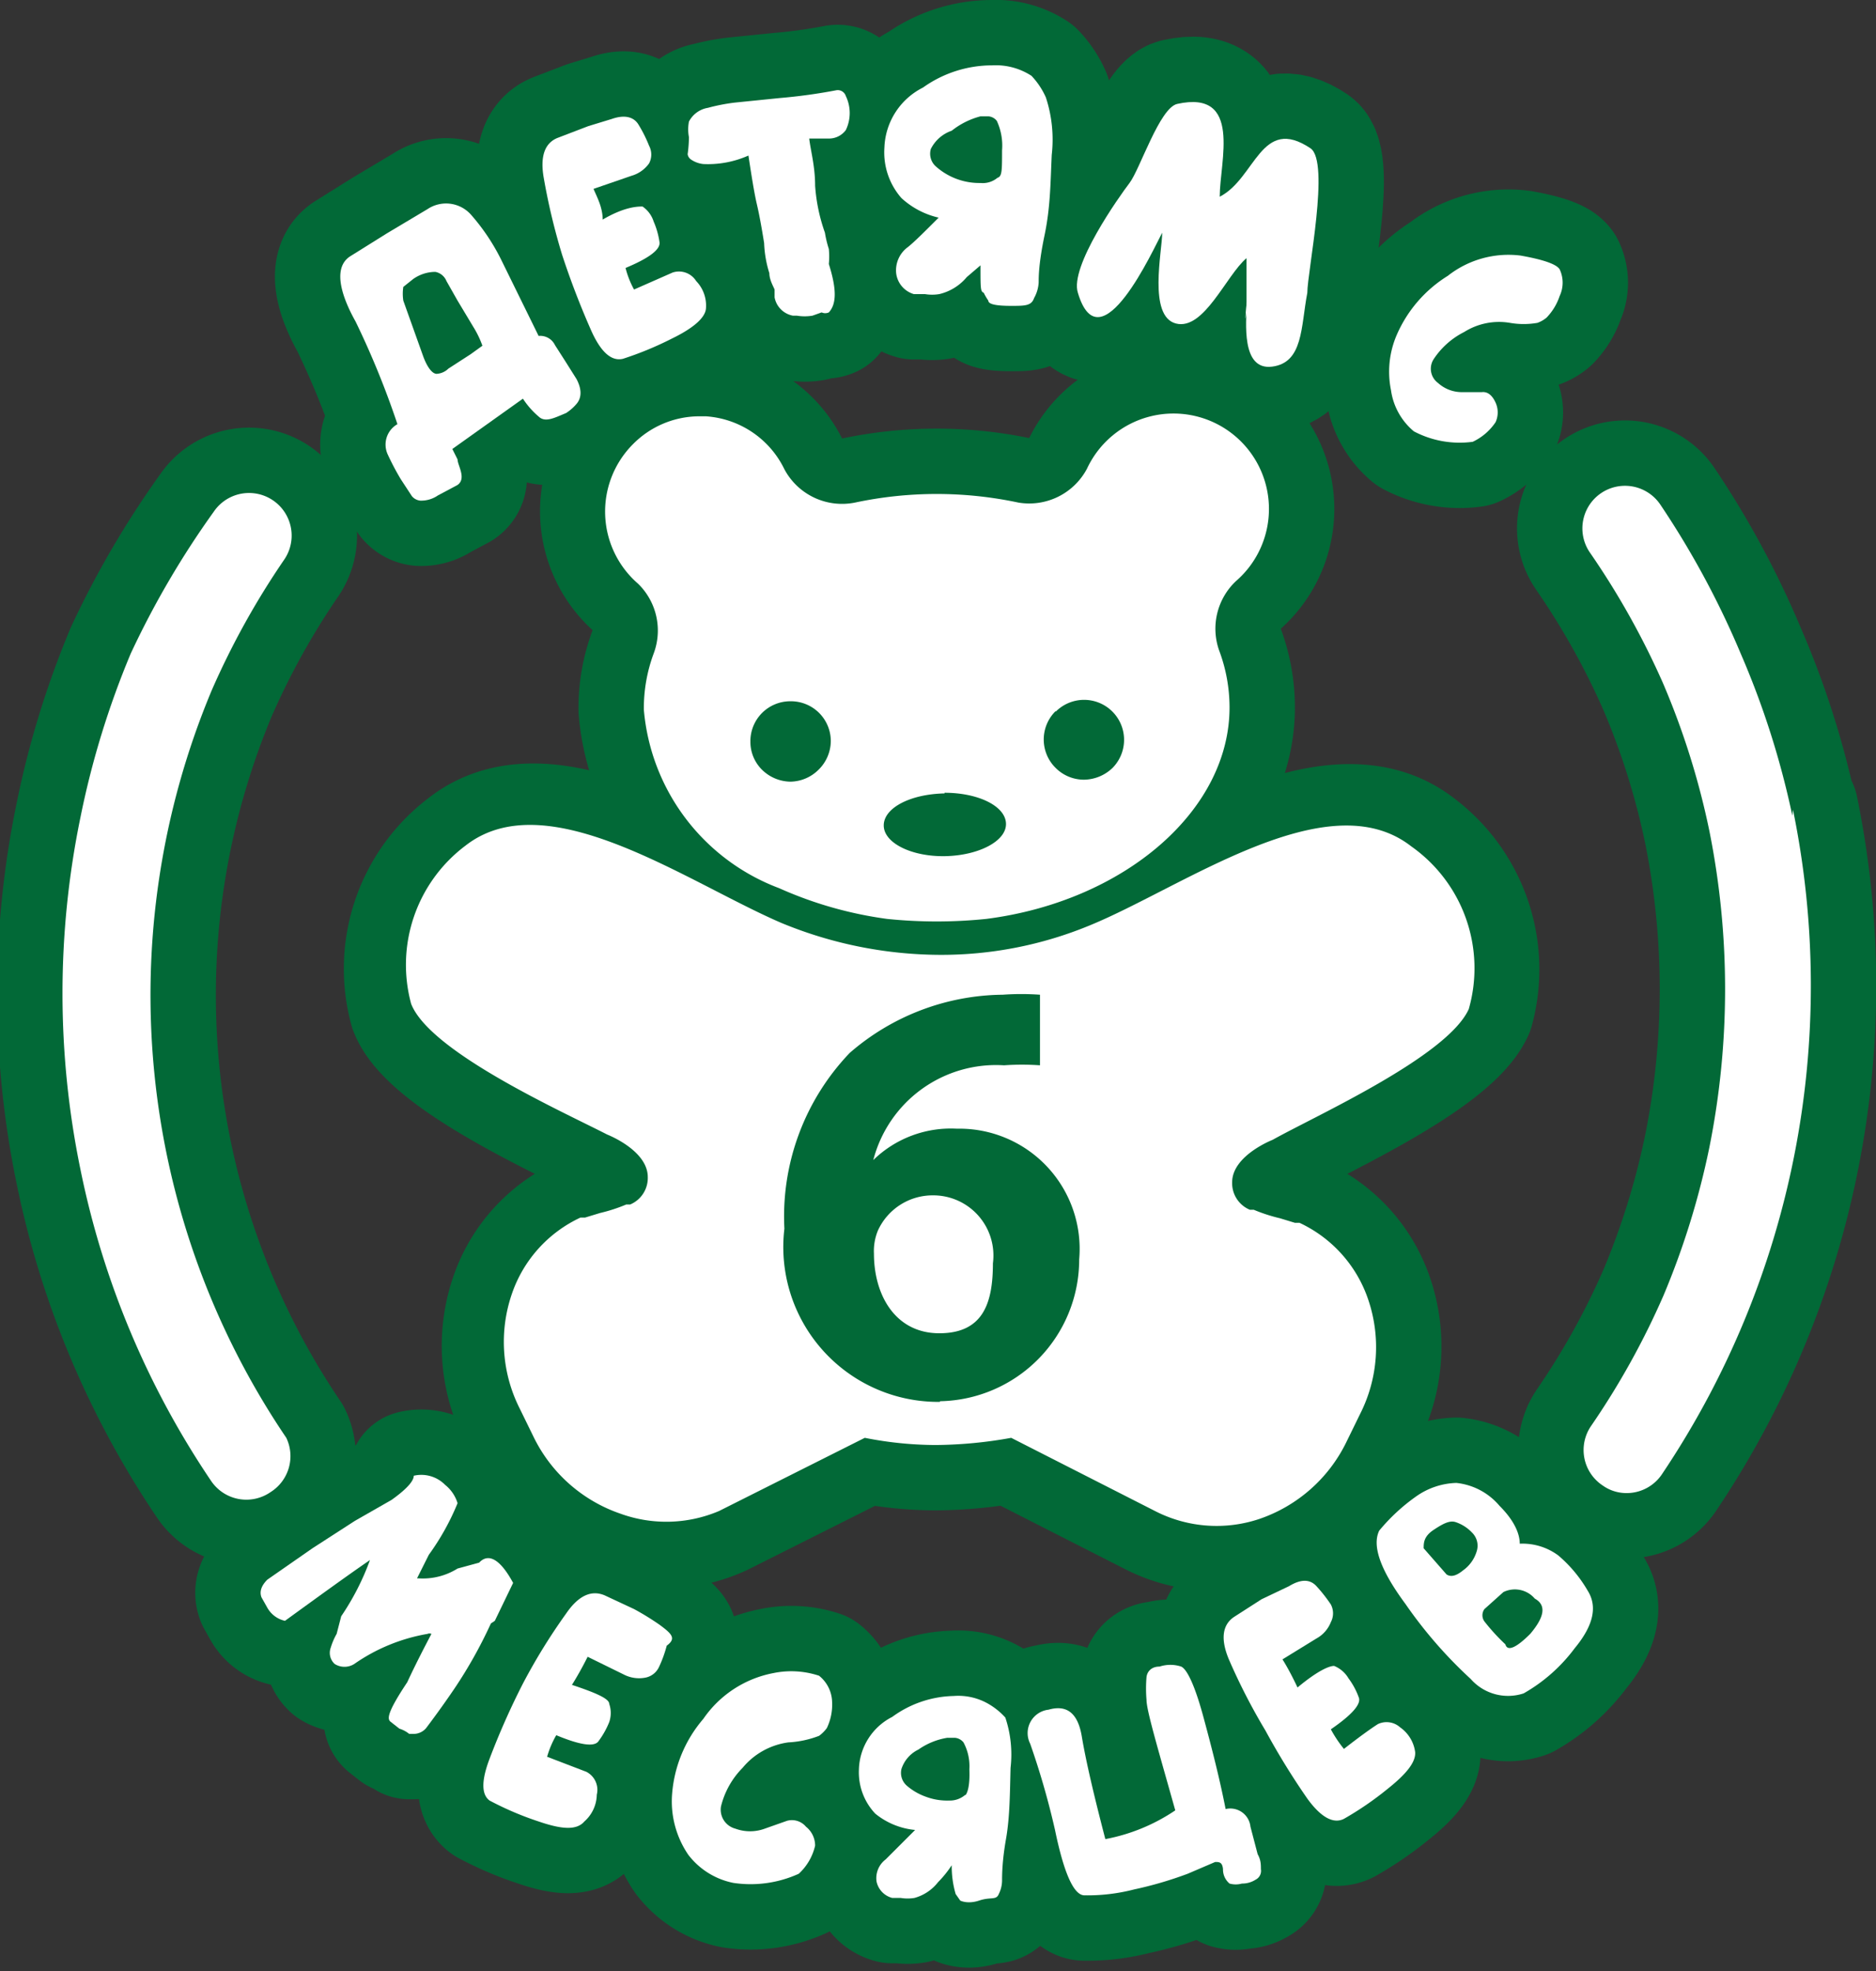 <svg xmlns="http://www.w3.org/2000/svg" viewBox="0 0 28.7 30.16"><rect x="0" y="0" width="28.7" height="30.16" fill="#333333" stroke="none"/><defs><style>.cls-1{fill:#026937;}.cls-2,.cls-3{fill:none;stroke:#026937;stroke-linecap:round;stroke-linejoin:round;}.cls-3{stroke-width:2px;}.cls-4{fill:#fff;}</style></defs><title>6 мес</title><g id="Layer_2" data-name="Layer 2"><g id="Layer_5" data-name="Layer 5"><path class="cls-1" d="M6.08,6.49a.36.36,0,0,0-.15.46,4,4,0,0,0,.2.38l.17.26a.19.19,0,0,0,.13.07.45.45,0,0,0,.27-.08L7,7.42c.14-.1,0-.3,0-.39l-.08-.16L8,6.1a1.27,1.27,0,0,0,.26.29c.1.07.23,0,.4-.07a.72.72,0,0,0,.16-.14c.06-.07.1-.19,0-.38l-.17-.27-.16-.25a.25.25,0,0,0-.25-.14L7.68,4a3.19,3.19,0,0,0-.47-.71.51.51,0,0,0-.67-.09l-.62.37-.56.35c-.3.19-.1.68.08,1A13.17,13.17,0,0,1,6.08,6.49Zm.24-2.22a.59.59,0,0,1,.34-.11.23.23,0,0,1,.17.14l.17.3v0H7l.24.4a1.47,1.47,0,0,1,.14.29s0,0-.18.13l-.34.22a.28.28,0,0,1-.18.08c-.07,0-.15-.11-.21-.28L6.17,4.6a.69.69,0,0,1,0-.21Z"/><path class="cls-2" d="M6.08,6.49a.36.36,0,0,0-.15.46,4,4,0,0,0,.2.38l.17.26a.19.19,0,0,0,.13.07.45.45,0,0,0,.27-.08L7,7.42c.14-.1,0-.3,0-.39l-.08-.16L8,6.1a1.27,1.27,0,0,0,.26.29c.1.07.23,0,.4-.07a.72.72,0,0,0,.16-.14c.06-.07.1-.19,0-.38l-.17-.27-.16-.25a.25.25,0,0,0-.25-.14L7.68,4a3.19,3.19,0,0,0-.47-.71.51.51,0,0,0-.67-.09l-.62.37-.56.35c-.3.19-.1.68.08,1A13.17,13.17,0,0,1,6.08,6.49Zm.24-2.22a.59.59,0,0,1,.34-.11.23.23,0,0,1,.17.14l.17.3v0H7l.24.4a1.47,1.47,0,0,1,.14.29s0,0-.18.13l-.34.22a.28.28,0,0,1-.18.08c-.07,0-.15-.11-.21-.28L6.17,4.6a.69.69,0,0,1,0-.21Z"/><path class="cls-3" d="M6.08,6.49a.36.36,0,0,0-.15.46,4,4,0,0,0,.2.38l.17.26a.19.19,0,0,0,.13.07.45.45,0,0,0,.27-.08L7,7.42c.14-.1,0-.3,0-.39l-.08-.16L8,6.1a1.27,1.27,0,0,0,.26.29c.1.07.23,0,.4-.07a.72.72,0,0,0,.16-.14c.06-.07.1-.19,0-.38l-.17-.27-.16-.25a.25.25,0,0,0-.25-.14L7.68,4a3.19,3.19,0,0,0-.47-.71.51.51,0,0,0-.67-.09l-.62.37-.56.35c-.3.19-.1.68.08,1A13.17,13.17,0,0,1,6.08,6.49Zm.24-2.22a.59.59,0,0,1,.34-.11.23.23,0,0,1,.17.14l.17.3v0H7l.24.4a1.47,1.47,0,0,1,.14.29s0,0-.18.13l-.34.22a.28.28,0,0,1-.18.08c-.07,0-.15-.11-.21-.28L6.17,4.6a.69.69,0,0,1,0-.21Z"/><path class="cls-1" d="M9.05,5.07c.15.33.31.46.48.42a5.14,5.14,0,0,0,.75-.31c.33-.16.51-.32.52-.46a.54.54,0,0,0-.15-.42.31.31,0,0,0-.36-.13l-.59.26a1.4,1.4,0,0,1-.13-.33c.36-.15.53-.28.52-.39A1.22,1.22,0,0,0,10,3.39a.44.44,0,0,0-.17-.23c-.07,0-.27,0-.61.2,0-.19-.09-.35-.14-.47l.58-.2a.5.5,0,0,0,.27-.19.29.29,0,0,0,0-.27,2.08,2.08,0,0,0-.16-.32c-.07-.12-.21-.16-.41-.09L9,1.93l-.47.18c-.2.08-.27.29-.21.62A9.74,9.74,0,0,0,8.6,3.9,12.5,12.5,0,0,0,9.05,5.07Z"/><path class="cls-2" d="M9.05,5.07c.15.33.31.46.48.42a5.14,5.14,0,0,0,.75-.31c.33-.16.51-.32.52-.46a.54.54,0,0,0-.15-.42.31.31,0,0,0-.36-.13l-.59.26a1.4,1.4,0,0,1-.13-.33c.36-.15.53-.28.52-.39A1.22,1.22,0,0,0,10,3.39a.44.44,0,0,0-.17-.23c-.07,0-.27,0-.61.2,0-.19-.09-.35-.14-.47l.58-.2a.5.5,0,0,0,.27-.19.29.29,0,0,0,0-.27,2.08,2.08,0,0,0-.16-.32c-.07-.12-.21-.16-.41-.09L9,1.93l-.47.18c-.2.08-.27.29-.21.62A9.74,9.74,0,0,0,8.6,3.9,12.5,12.5,0,0,0,9.05,5.07Z"/><path class="cls-3" d="M9.05,5.07c.15.33.31.46.48.42a5.14,5.14,0,0,0,.75-.31c.33-.16.51-.32.52-.46a.54.54,0,0,0-.15-.42.31.31,0,0,0-.36-.13l-.59.26a1.4,1.4,0,0,1-.13-.33c.36-.15.53-.28.52-.39A1.22,1.22,0,0,0,10,3.39a.44.44,0,0,0-.17-.23c-.07,0-.27,0-.61.2,0-.19-.09-.35-.14-.47l.58-.2a.5.5,0,0,0,.27-.19.29.29,0,0,0,0-.27,2.08,2.08,0,0,0-.16-.32c-.07-.12-.21-.16-.41-.09L9,1.93l-.47.18c-.2.08-.27.29-.21.62A9.74,9.74,0,0,0,8.6,3.9,12.5,12.5,0,0,0,9.05,5.07Z"/><path class="cls-1" d="M10.52,2.36a.12.12,0,0,0,.05.08.41.41,0,0,0,.19.07,1.52,1.52,0,0,0,.69-.13c.05.33.09.58.13.75s.08.4.11.59a1.73,1.73,0,0,0,.08.46c0,.1.06.2.08.25v.12a.13.13,0,0,0,0,0,.35.35,0,0,0,.28.28h.06a.73.73,0,0,0,.24,0l.14-.05a.13.13,0,0,0,.11,0c.12-.13.12-.36,0-.74a1.23,1.23,0,0,0,0-.23,1.71,1.71,0,0,1-.06-.25v0a2.7,2.7,0,0,1-.15-.72c0-.3-.07-.54-.09-.72l.3,0a.32.32,0,0,0,.26-.13.6.6,0,0,0,0-.52.13.13,0,0,0-.14-.09,8.39,8.39,0,0,1-.87.12l-.69.07a2.91,2.91,0,0,0-.41.08.4.4,0,0,0-.29.21v0a.63.63,0,0,0,0,.24v0A2.13,2.13,0,0,1,10.52,2.36Z"/><path class="cls-2" d="M10.52,2.36a.12.12,0,0,0,.05.08.41.41,0,0,0,.19.07,1.52,1.52,0,0,0,.69-.13c.05.33.09.58.13.75s.08.4.11.59a1.73,1.73,0,0,0,.08.46c0,.1.06.2.08.25v.12a.13.13,0,0,0,0,0,.35.35,0,0,0,.28.28h.06a.73.73,0,0,0,.24,0l.14-.05a.13.13,0,0,0,.11,0c.12-.13.12-.36,0-.74a1.23,1.23,0,0,0,0-.23,1.71,1.71,0,0,1-.06-.25v0a2.7,2.7,0,0,1-.15-.72c0-.3-.07-.54-.09-.72l.3,0a.32.32,0,0,0,.26-.13.6.6,0,0,0,0-.52.13.13,0,0,0-.14-.09,8.39,8.39,0,0,1-.87.12l-.69.07a2.91,2.91,0,0,0-.41.08.4.4,0,0,0-.29.21v0a.63.63,0,0,0,0,.24v0A2.13,2.13,0,0,1,10.52,2.36Z"/><path class="cls-3" d="M10.52,2.36a.12.12,0,0,0,.05.08.41.41,0,0,0,.19.07,1.52,1.52,0,0,0,.69-.13c.05.33.09.58.13.75s.08.4.11.59a1.73,1.73,0,0,0,.08.46c0,.1.06.2.08.25v.12a.13.13,0,0,0,0,0,.35.35,0,0,0,.28.28h.06a.73.73,0,0,0,.24,0l.14-.05a.13.13,0,0,0,.11,0c.12-.13.12-.36,0-.74a1.23,1.23,0,0,0,0-.23,1.71,1.71,0,0,1-.06-.25v0a2.7,2.7,0,0,1-.15-.72c0-.3-.07-.54-.09-.72l.3,0a.32.32,0,0,0,.26-.13.6.6,0,0,0,0-.52.13.13,0,0,0-.14-.09,8.39,8.39,0,0,1-.87.12l-.69.07a2.91,2.91,0,0,0-.41.08.4.4,0,0,0-.29.21v0a.63.63,0,0,0,0,.24v0A2.13,2.13,0,0,1,10.52,2.36Z"/><path class="cls-1" d="M14.36,3.33c-.22.22-.37.37-.47.45a.44.44,0,0,0-.18.4.38.38,0,0,0,.27.32l.17,0a.66.66,0,0,0,.22,0,.78.78,0,0,0,.42-.26L15,4.06c0,.36,0,.4.05.42a.86.86,0,0,0,.07.12c0,.06.14.08.35.08s.31,0,.35-.12a.54.54,0,0,0,.07-.24c0-.08,0-.29.09-.72s.09-.8.11-1.23A2.07,2.07,0,0,0,16,1.49a1.17,1.17,0,0,0-.22-.33A1,1,0,0,0,15.18,1a1.82,1.82,0,0,0-1.06.34,1.07,1.07,0,0,0-.59.92,1.06,1.06,0,0,0,.26.77A1.25,1.25,0,0,0,14.36,3.33ZM14.56,2A1.19,1.19,0,0,1,15,1.78h.12a.18.18,0,0,1,.13.07.9.9,0,0,1,.08.45c0,.31,0,.4-.07.42A.35.35,0,0,1,15,2.8a1,1,0,0,1-.69-.26.26.26,0,0,1-.07-.26A.56.56,0,0,1,14.56,2Z"/><path class="cls-2" d="M14.36,3.33c-.22.22-.37.37-.47.45a.44.44,0,0,0-.18.4.38.38,0,0,0,.27.32l.17,0a.66.66,0,0,0,.22,0,.78.78,0,0,0,.42-.26L15,4.06c0,.36,0,.4.05.42a.86.86,0,0,0,.07.12c0,.06.14.08.35.08s.31,0,.35-.12a.54.54,0,0,0,.07-.24c0-.08,0-.29.09-.72s.09-.8.11-1.23A2.07,2.07,0,0,0,16,1.49a1.17,1.17,0,0,0-.22-.33A1,1,0,0,0,15.18,1a1.82,1.82,0,0,0-1.06.34,1.07,1.07,0,0,0-.59.92,1.06,1.06,0,0,0,.26.77A1.25,1.25,0,0,0,14.36,3.33ZM14.56,2A1.19,1.19,0,0,1,15,1.78h.12a.18.18,0,0,1,.13.07.9.9,0,0,1,.08.45c0,.31,0,.4-.07.42A.35.35,0,0,1,15,2.8a1,1,0,0,1-.69-.26.26.26,0,0,1-.07-.26A.56.56,0,0,1,14.56,2Z"/><path class="cls-3" d="M14.36,3.33c-.22.22-.37.37-.47.45a.44.44,0,0,0-.18.4.38.38,0,0,0,.27.32l.17,0a.66.66,0,0,0,.22,0,.78.78,0,0,0,.42-.26L15,4.06c0,.36,0,.4.05.42a.86.86,0,0,0,.07.12c0,.06.14.08.35.08s.31,0,.35-.12a.54.54,0,0,0,.07-.24c0-.08,0-.29.09-.72s.09-.8.11-1.23A2.07,2.07,0,0,0,16,1.49a1.17,1.17,0,0,0-.22-.33A1,1,0,0,0,15.18,1a1.82,1.82,0,0,0-1.06.34,1.07,1.07,0,0,0-.59.92,1.06,1.06,0,0,0,.26.77A1.25,1.25,0,0,0,14.36,3.33ZM14.56,2A1.19,1.19,0,0,1,15,1.78h.12a.18.18,0,0,1,.13.07.9.9,0,0,1,.08.45c0,.31,0,.4-.07.42A.35.35,0,0,1,15,2.8a1,1,0,0,1-.69-.26.26.26,0,0,1-.07-.26A.56.56,0,0,1,14.56,2Z"/><path class="cls-1" d="M17.78,3.56c0,.28-.22,1.28.21,1.39s.77-.74,1.08-1c0,.24,0,.48,0,.72s-.09,1,.39.94S19.9,5,20,4.48c0-.32.35-2,.05-2.21-.76-.51-.84.46-1.39.74,0-.54.35-1.64-.65-1.42-.27.06-.57,1-.73,1.21s-.92,1.28-.79,1.68C16.83,5.62,17.65,3.8,17.78,3.56Z"/><path class="cls-2" d="M17.78,3.56c0,.28-.22,1.28.21,1.39s.77-.74,1.08-1c0,.24,0,.48,0,.72s-.09,1,.39.94S19.9,5,20,4.48c0-.32.35-2,.05-2.21-.76-.51-.84.46-1.39.74,0-.54.35-1.64-.65-1.42-.27.06-.57,1-.73,1.21s-.92,1.28-.79,1.68C16.83,5.62,17.65,3.8,17.78,3.56Z"/><path class="cls-3" d="M17.78,3.56c0,.28-.22,1.28.21,1.39s.77-.74,1.08-1c0,.24,0,.48,0,.72s-.09,1,.39.94S19.9,5,20,4.48c0-.32.35-2,.05-2.21-.76-.51-.84.46-1.39.74,0-.54.35-1.64-.65-1.42-.27.06-.57,1-.73,1.21s-.92,1.28-.79,1.68C16.83,5.62,17.65,3.8,17.78,3.56Z"/><path class="cls-1" d="M19.08,4.68c0-.26-.06.54,0,0Z"/><path class="cls-2" d="M19.08,4.68c0-.26-.06.54,0,0Z"/><path class="cls-3" d="M19.08,4.68c0-.26-.06.54,0,0Z"/><path class="cls-1" d="M21.63,6.6a1.5,1.5,0,0,0,.9.16.86.86,0,0,0,.35-.3.36.36,0,0,0,0-.3c-.05-.11-.12-.17-.21-.16h-.32A.54.54,0,0,1,22,5.86a.27.27,0,0,1-.07-.36,1.21,1.21,0,0,1,.47-.42,1,1,0,0,1,.7-.14,1.22,1.22,0,0,0,.42,0,.45.45,0,0,0,.14-.08.87.87,0,0,0,.2-.33.48.48,0,0,0,0-.41c-.05-.08-.26-.15-.6-.21a1.5,1.5,0,0,0-1.11.31,2,2,0,0,0-.78.9,1.42,1.42,0,0,0-.09.85A1,1,0,0,0,21.63,6.6Z"/><path class="cls-2" d="M21.63,6.6a1.5,1.5,0,0,0,.9.16.86.86,0,0,0,.35-.3.36.36,0,0,0,0-.3c-.05-.11-.12-.17-.21-.16h-.32A.54.54,0,0,1,22,5.86a.27.27,0,0,1-.07-.36,1.21,1.21,0,0,1,.47-.42,1,1,0,0,1,.7-.14,1.22,1.22,0,0,0,.42,0,.45.45,0,0,0,.14-.08.87.87,0,0,0,.2-.33.48.48,0,0,0,0-.41c-.05-.08-.26-.15-.6-.21a1.5,1.5,0,0,0-1.11.31,2,2,0,0,0-.78.9,1.42,1.42,0,0,0-.09.85A1,1,0,0,0,21.63,6.6Z"/><path class="cls-3" d="M21.63,6.6a1.5,1.5,0,0,0,.9.16.86.86,0,0,0,.35-.3.36.36,0,0,0,0-.3c-.05-.11-.12-.17-.21-.16h-.32A.54.54,0,0,1,22,5.86a.27.27,0,0,1-.07-.36,1.21,1.21,0,0,1,.47-.42,1,1,0,0,1,.7-.14,1.22,1.22,0,0,0,.42,0,.45.45,0,0,0,.14-.08.87.87,0,0,0,.2-.33.48.48,0,0,0,0-.41c-.05-.08-.26-.15-.6-.21a1.5,1.5,0,0,0-1.11.31,2,2,0,0,0-.78.9,1.42,1.42,0,0,0-.09.85A1,1,0,0,0,21.63,6.6Z"/><path class="cls-1" d="M27.42,12.48A13,13,0,0,0,26.63,10,13.37,13.37,0,0,0,25.4,7.72a.65.65,0,1,0-1.08.73,12.12,12.12,0,0,1,1.12,2,11.81,11.81,0,0,1,.71,2.26,12.31,12.31,0,0,1,0,4.85,12.14,12.14,0,0,1-.7,2.26,12,12,0,0,1-1.11,2,.65.65,0,0,0,.18.91.62.62,0,0,0,.28.11.65.65,0,0,0,.63-.29,13.4,13.4,0,0,0,2-10.16Z"/><path class="cls-2" d="M27.42,12.48A13,13,0,0,0,26.63,10,13.37,13.37,0,0,0,25.4,7.72a.65.65,0,1,0-1.08.73,12.12,12.12,0,0,1,1.12,2,11.81,11.81,0,0,1,.71,2.26,12.31,12.31,0,0,1,0,4.85,12.14,12.14,0,0,1-.7,2.26,12,12,0,0,1-1.11,2,.65.65,0,0,0,.18.91.62.62,0,0,0,.28.11.65.65,0,0,0,.63-.29,13.4,13.4,0,0,0,2-10.16Z"/><path class="cls-3" d="M27.42,12.48A13,13,0,0,0,26.63,10,13.37,13.37,0,0,0,25.4,7.72a.65.65,0,1,0-1.08.73,12.12,12.12,0,0,1,1.12,2,11.81,11.81,0,0,1,.71,2.26,12.31,12.31,0,0,1,0,4.85,12.14,12.14,0,0,1-.7,2.26,12,12,0,0,1-1.11,2,.65.65,0,0,0,.18.91.62.62,0,0,0,.28.11.65.65,0,0,0,.63-.29,13.4,13.4,0,0,0,2-10.16Z"/><path class="cls-1" d="M4.38,22A12.08,12.08,0,0,1,3.24,10.56a12.15,12.15,0,0,1,1.11-2,.65.65,0,1,0-1.08-.73A13.54,13.54,0,0,0,2,10a13.26,13.26,0,0,0-.77,2.51,13.35,13.35,0,0,0,0,5.38,13.2,13.2,0,0,0,2,4.77.65.65,0,0,0,.91.17A.65.65,0,0,0,4.38,22Z"/><path class="cls-2" d="M4.38,22A12.08,12.08,0,0,1,3.24,10.56a12.15,12.15,0,0,1,1.11-2,.65.65,0,1,0-1.08-.73A13.54,13.54,0,0,0,2,10a13.26,13.26,0,0,0-.77,2.51,13.35,13.35,0,0,0,0,5.38,13.2,13.2,0,0,0,2,4.77.65.65,0,0,0,.91.17A.65.65,0,0,0,4.38,22Z"/><path class="cls-3" d="M4.38,22A12.08,12.08,0,0,1,3.24,10.56a12.15,12.15,0,0,1,1.11-2,.65.65,0,1,0-1.08-.73A13.54,13.54,0,0,0,2,10a13.26,13.26,0,0,0-.77,2.51,13.35,13.35,0,0,0,0,5.38,13.2,13.2,0,0,0,2,4.77.65.65,0,0,0,.91.17A.65.65,0,0,0,4.38,22Z"/><path class="cls-1" d="M7.57,24.8l.28-.58a0,0,0,0,0,0,0c-.2-.37-.38-.46-.52-.31L7,24a1,1,0,0,1-.6.15H6.38l.18-.36A3.76,3.76,0,0,0,7,23a0,0,0,0,0,0,0,.56.56,0,0,0-.19-.28.51.51,0,0,0-.48-.14,0,0,0,0,0,0,0c0,.06-.06.17-.34.37l-.56.32-.65.42-.69.48c-.1.1-.12.19-.09.27l.09.16a.41.41,0,0,0,.27.2h0c.51-.37.95-.69,1.3-.93a3.9,3.9,0,0,1-.44.86L5.15,25a1,1,0,0,0-.09.21.23.23,0,0,0,.06.25.28.28,0,0,0,.3,0A2.78,2.78,0,0,1,6.54,25a.07.07,0,0,1,.06,0c-.11.21-.24.46-.37.74-.32.48-.3.56-.26.6l.14.11h0a.45.45,0,0,1,.15.08l.06,0a.25.25,0,0,0,.2-.09c.09-.12.24-.32.43-.6a7,7,0,0,0,.56-1Z"/><path class="cls-2" d="M7.57,24.8l.28-.58a0,0,0,0,0,0,0c-.2-.37-.38-.46-.52-.31L7,24a1,1,0,0,1-.6.15H6.38l.18-.36A3.76,3.76,0,0,0,7,23a0,0,0,0,0,0,0,.56.56,0,0,0-.19-.28.51.51,0,0,0-.48-.14,0,0,0,0,0,0,0c0,.06-.06.17-.34.37l-.56.32-.65.42-.69.48c-.1.1-.12.19-.09.27l.09.16a.41.41,0,0,0,.27.2h0c.51-.37.95-.69,1.3-.93a3.9,3.9,0,0,1-.44.86L5.15,25a1,1,0,0,0-.09.21.23.23,0,0,0,.06.25.28.28,0,0,0,.3,0A2.78,2.78,0,0,1,6.54,25a.07.07,0,0,1,.06,0c-.11.21-.24.46-.37.74-.32.48-.3.56-.26.6l.14.11h0a.45.45,0,0,1,.15.08l.06,0a.25.25,0,0,0,.2-.09c.09-.12.24-.32.43-.6a7,7,0,0,0,.56-1Z"/><path class="cls-3" d="M7.57,24.8l.28-.58a0,0,0,0,0,0,0c-.2-.37-.38-.46-.52-.31L7,24a1,1,0,0,1-.6.15H6.38l.18-.36A3.76,3.76,0,0,0,7,23a0,0,0,0,0,0,0,.56.56,0,0,0-.19-.28.51.51,0,0,0-.48-.14,0,0,0,0,0,0,0c0,.06-.06.17-.34.37l-.56.32-.65.42-.69.48c-.1.1-.12.19-.09.27l.09.16a.41.41,0,0,0,.27.2h0c.51-.37.95-.69,1.3-.93a3.9,3.9,0,0,1-.44.86L5.15,25a1,1,0,0,0-.09.21.23.23,0,0,0,.06.25.28.28,0,0,0,.3,0A2.78,2.78,0,0,1,6.54,25a.07.07,0,0,1,.06,0c-.11.21-.24.46-.37.74-.32.48-.3.56-.26.6l.14.11h0a.45.45,0,0,1,.15.08l.06,0a.25.25,0,0,0,.2-.09c.09-.12.24-.32.43-.6a7,7,0,0,0,.56-1Z"/><path class="cls-1" d="M10.09,24.86a4.12,4.12,0,0,0-.39-.24l-.45-.21q-.31-.13-.59.28A9.09,9.09,0,0,0,8,25.76a11.37,11.37,0,0,0-.51,1.15q-.19.5,0,.64a4.78,4.78,0,0,0,.75.32c.35.12.58.14.7,0a.56.56,0,0,0,.19-.41.31.31,0,0,0-.16-.35l-.6-.23a1.45,1.45,0,0,1,.14-.33c.36.15.57.18.64.1a1.3,1.3,0,0,0,.17-.3.43.43,0,0,0,0-.28c0-.08-.21-.17-.57-.29.1-.16.18-.31.24-.43l.55.27a.51.51,0,0,0,.33.05.29.29,0,0,0,.21-.16,1.88,1.88,0,0,0,.12-.33C10.35,25.07,10.28,25,10.09,24.86Z"/><path class="cls-2" d="M10.09,24.86a4.12,4.12,0,0,0-.39-.24l-.45-.21q-.31-.13-.59.28A9.09,9.09,0,0,0,8,25.76a11.37,11.37,0,0,0-.51,1.15q-.19.5,0,.64a4.78,4.78,0,0,0,.75.32c.35.12.58.14.7,0a.56.56,0,0,0,.19-.41.31.31,0,0,0-.16-.35l-.6-.23a1.45,1.45,0,0,1,.14-.33c.36.15.57.18.64.1a1.3,1.3,0,0,0,.17-.3.43.43,0,0,0,0-.28c0-.08-.21-.17-.57-.29.1-.16.18-.31.24-.43l.55.27a.51.51,0,0,0,.33.05.29.29,0,0,0,.21-.16,1.88,1.88,0,0,0,.12-.33C10.35,25.07,10.28,25,10.09,24.86Z"/><path class="cls-3" d="M10.09,24.86a4.12,4.12,0,0,0-.39-.24l-.45-.21q-.31-.13-.59.28A9.09,9.09,0,0,0,8,25.76a11.37,11.37,0,0,0-.51,1.15q-.19.5,0,.64a4.78,4.78,0,0,0,.75.32c.35.12.58.14.7,0a.56.56,0,0,0,.19-.41.31.31,0,0,0-.16-.35l-.6-.23a1.45,1.45,0,0,1,.14-.33c.36.15.57.18.64.1a1.3,1.3,0,0,0,.17-.3.43.43,0,0,0,0-.28c0-.08-.21-.17-.57-.29.1-.16.18-.31.24-.43l.55.27a.51.51,0,0,0,.33.05.29.29,0,0,0,.21-.16,1.88,1.88,0,0,0,.12-.33C10.35,25.07,10.28,25,10.09,24.86Z"/><path class="cls-1" d="M11.83,25.6a1.68,1.68,0,0,0-1.07.7,2,2,0,0,0-.48,1.18,1.45,1.45,0,0,0,.25.9,1.15,1.15,0,0,0,.69.43,1.78,1.78,0,0,0,1-.14.84.84,0,0,0,.25-.43.37.37,0,0,0-.14-.29.28.28,0,0,0-.29-.09l-.34.12a.65.65,0,0,1-.45,0,.3.3,0,0,1-.22-.34,1.27,1.27,0,0,1,.33-.59,1.1,1.1,0,0,1,.7-.39,1.53,1.53,0,0,0,.47-.1.53.53,0,0,0,.12-.12.83.83,0,0,0,.08-.4.53.53,0,0,0-.2-.4A1.35,1.35,0,0,0,11.83,25.6Z"/><path class="cls-2" d="M11.83,25.6a1.68,1.68,0,0,0-1.07.7,2,2,0,0,0-.48,1.18,1.45,1.45,0,0,0,.25.9,1.15,1.15,0,0,0,.69.43,1.78,1.78,0,0,0,1-.14.84.84,0,0,0,.25-.43.37.37,0,0,0-.14-.29.28.28,0,0,0-.29-.09l-.34.12a.65.65,0,0,1-.45,0,.3.3,0,0,1-.22-.34,1.27,1.27,0,0,1,.33-.59,1.1,1.1,0,0,1,.7-.39,1.53,1.53,0,0,0,.47-.1.53.53,0,0,0,.12-.12.83.83,0,0,0,.08-.4.53.53,0,0,0-.2-.4A1.35,1.35,0,0,0,11.83,25.6Z"/><path class="cls-3" d="M11.83,25.6a1.68,1.68,0,0,0-1.07.7,2,2,0,0,0-.48,1.18,1.45,1.45,0,0,0,.25.9,1.15,1.15,0,0,0,.69.43,1.78,1.78,0,0,0,1-.14.84.84,0,0,0,.25-.43.37.37,0,0,0-.14-.29.28.28,0,0,0-.29-.09l-.34.12a.65.65,0,0,1-.45,0,.3.3,0,0,1-.22-.34,1.27,1.27,0,0,1,.33-.59,1.1,1.1,0,0,1,.7-.39,1.53,1.53,0,0,0,.47-.1.53.53,0,0,0,.12-.12.83.83,0,0,0,.08-.4.53.53,0,0,0-.2-.4A1.35,1.35,0,0,0,11.83,25.6Z"/><path class="cls-1" d="M15.12,26.07a.92.92,0,0,0-.53-.12,1.65,1.65,0,0,0-.94.32.93.93,0,0,0-.51.81.92.92,0,0,0,.25.67A1.12,1.12,0,0,0,14,28l-.45.45a.36.36,0,0,0-.14.34.33.33,0,0,0,.24.25l.13,0a.65.65,0,0,0,.21,0,.69.69,0,0,0,.36-.24,1.7,1.7,0,0,0,.21-.26,1.5,1.5,0,0,0,.06.44l.07.1s.11.06.29,0,.26,0,.3-.1a.47.47,0,0,0,.05-.2c0-.08,0-.3.06-.64s.06-.72.07-1.09a1.78,1.78,0,0,0-.08-.77A1.07,1.07,0,0,0,15.12,26.07Zm-.35,1.39a.36.36,0,0,1-.25.09.93.93,0,0,1-.36-.06.91.91,0,0,1-.29-.17.26.26,0,0,1-.08-.25.5.5,0,0,1,.26-.3,1.07,1.07,0,0,1,.44-.18h.12a.19.19,0,0,1,.13.07.77.77,0,0,1,.09.41C14.84,27.33,14.8,27.43,14.77,27.47Z"/><path class="cls-2" d="M15.12,26.07a.92.92,0,0,0-.53-.12,1.65,1.65,0,0,0-.94.32.93.93,0,0,0-.51.81.92.92,0,0,0,.25.67A1.12,1.12,0,0,0,14,28l-.45.45a.36.36,0,0,0-.14.34.33.33,0,0,0,.24.25l.13,0a.65.65,0,0,0,.21,0,.69.69,0,0,0,.36-.24,1.7,1.7,0,0,0,.21-.26,1.5,1.5,0,0,0,.06.44l.07.1s.11.06.29,0,.26,0,.3-.1a.47.47,0,0,0,.05-.2c0-.08,0-.3.06-.64s.06-.72.07-1.09a1.78,1.78,0,0,0-.08-.77A1.07,1.07,0,0,0,15.12,26.07Zm-.35,1.39a.36.36,0,0,1-.25.09.93.93,0,0,1-.36-.06.91.91,0,0,1-.29-.17.26.26,0,0,1-.08-.25.5.5,0,0,1,.26-.3,1.07,1.07,0,0,1,.44-.18h.12a.19.19,0,0,1,.13.07.77.77,0,0,1,.09.41C14.84,27.33,14.8,27.43,14.77,27.47Z"/><path class="cls-3" d="M15.12,26.07a.92.92,0,0,0-.53-.12,1.65,1.65,0,0,0-.94.32.93.93,0,0,0-.51.81.92.92,0,0,0,.25.67A1.12,1.12,0,0,0,14,28l-.45.45a.36.36,0,0,0-.14.34.33.33,0,0,0,.24.25l.13,0a.65.65,0,0,0,.21,0,.69.69,0,0,0,.36-.24,1.7,1.7,0,0,0,.21-.26,1.5,1.5,0,0,0,.06.44l.07.1s.11.06.29,0,.26,0,.3-.1a.47.47,0,0,0,.05-.2c0-.08,0-.3.06-.64s.06-.72.07-1.09a1.78,1.78,0,0,0-.08-.77A1.07,1.07,0,0,0,15.12,26.07Zm-.35,1.39a.36.36,0,0,1-.25.09.93.93,0,0,1-.36-.06.91.91,0,0,1-.29-.17.26.26,0,0,1-.08-.25.5.5,0,0,1,.26-.3,1.07,1.07,0,0,1,.44-.18h.12a.19.19,0,0,1,.13.07.77.77,0,0,1,.09.41C14.84,27.33,14.8,27.43,14.77,27.47Z"/><path class="cls-1" d="M19.13,27.95a.31.31,0,0,0-.38-.27c-.09-.46-.21-.93-.34-1.41s-.25-.73-.34-.77a.53.53,0,0,0-.33,0c-.13,0-.19.08-.2.16a2.06,2.06,0,0,0,0,.35c0,.16.17.73.44,1.69a2.85,2.85,0,0,1-1.07.44c-.18-.69-.3-1.21-.36-1.57s-.23-.49-.51-.41a.36.36,0,0,0-.28.52A12,12,0,0,1,16.14,28c.13.63.29,1,.45,1a2.84,2.84,0,0,0,.76-.09,5.82,5.82,0,0,0,.82-.24l.42-.18c.06,0,.11,0,.12.11a.28.28,0,0,0,.1.22.35.35,0,0,0,.19,0,.38.38,0,0,0,.21-.06.15.15,0,0,0,.08-.16c0-.07,0-.14-.05-.23Z"/><path class="cls-2" d="M19.13,27.95a.31.31,0,0,0-.38-.27c-.09-.46-.21-.93-.34-1.41s-.25-.73-.34-.77a.53.53,0,0,0-.33,0c-.13,0-.19.08-.2.16a2.06,2.06,0,0,0,0,.35c0,.16.17.73.44,1.69a2.85,2.85,0,0,1-1.07.44c-.18-.69-.3-1.21-.36-1.57s-.23-.49-.51-.41a.36.36,0,0,0-.28.52A12,12,0,0,1,16.14,28c.13.63.29,1,.45,1a2.84,2.84,0,0,0,.76-.09,5.82,5.82,0,0,0,.82-.24l.42-.18c.06,0,.11,0,.12.11a.28.28,0,0,0,.1.22.35.35,0,0,0,.19,0,.38.38,0,0,0,.21-.06.15.15,0,0,0,.08-.16c0-.07,0-.14-.05-.23Z"/><path class="cls-3" d="M19.13,27.95a.31.31,0,0,0-.38-.27c-.09-.46-.21-.93-.34-1.41s-.25-.73-.34-.77a.53.53,0,0,0-.33,0c-.13,0-.19.08-.2.16a2.06,2.06,0,0,0,0,.35c0,.16.17.73.44,1.69a2.85,2.85,0,0,1-1.07.44c-.18-.69-.3-1.21-.36-1.57s-.23-.49-.51-.41a.36.36,0,0,0-.28.52A12,12,0,0,1,16.14,28c.13.63.29,1,.45,1a2.84,2.84,0,0,0,.76-.09,5.82,5.82,0,0,0,.82-.24l.42-.18c.06,0,.11,0,.12.11a.28.28,0,0,0,.1.22.35.35,0,0,0,.19,0,.38.38,0,0,0,.21-.06.15.15,0,0,0,.08-.16c0-.07,0-.14-.05-.23Z"/><path class="cls-1" d="M21.08,26.38c-.11.07-.29.2-.52.38a1.89,1.89,0,0,1-.2-.3c.32-.22.46-.38.43-.48a1.12,1.12,0,0,0-.16-.3.45.45,0,0,0-.22-.19c-.08,0-.26.08-.56.33-.08-.17-.16-.32-.23-.43l.52-.32a.49.49,0,0,0,.22-.25.29.29,0,0,0,0-.27,2.35,2.35,0,0,0-.22-.28c-.1-.11-.24-.11-.42,0l-.42.2-.42.27c-.18.12-.21.34-.08.65a9.25,9.25,0,0,0,.56,1.09A11.13,11.13,0,0,0,20,27.52q.32.43.56.31a4.89,4.89,0,0,0,.67-.46c.29-.23.43-.41.42-.56a.55.55,0,0,0-.23-.38A.31.31,0,0,0,21.08,26.38Z"/><path class="cls-2" d="M21.08,26.38c-.11.07-.29.2-.52.38a1.89,1.89,0,0,1-.2-.3c.32-.22.46-.38.43-.48a1.12,1.12,0,0,0-.16-.3.45.45,0,0,0-.22-.19c-.08,0-.26.08-.56.33-.08-.17-.16-.32-.23-.43l.52-.32a.49.49,0,0,0,.22-.25.29.29,0,0,0,0-.27,2.35,2.35,0,0,0-.22-.28c-.1-.11-.24-.11-.42,0l-.42.2-.42.27c-.18.12-.21.34-.08.65a9.25,9.25,0,0,0,.56,1.09A11.13,11.13,0,0,0,20,27.52q.32.43.56.31a4.89,4.89,0,0,0,.67-.46c.29-.23.43-.41.42-.56a.55.55,0,0,0-.23-.38A.31.31,0,0,0,21.08,26.38Z"/><path class="cls-3" d="M21.08,26.38c-.11.07-.29.2-.52.38a1.89,1.89,0,0,1-.2-.3c.32-.22.46-.38.43-.48a1.12,1.12,0,0,0-.16-.3.45.45,0,0,0-.22-.19c-.08,0-.26.08-.56.33-.08-.17-.16-.32-.23-.43l.52-.32a.49.49,0,0,0,.22-.25.29.29,0,0,0,0-.27,2.35,2.35,0,0,0-.22-.28c-.1-.11-.24-.11-.42,0l-.42.2-.42.27c-.18.12-.21.34-.08.65a9.25,9.25,0,0,0,.56,1.09A11.13,11.13,0,0,0,20,27.52q.32.43.56.31a4.89,4.89,0,0,0,.67-.46c.29-.23.43-.41.42-.56a.55.55,0,0,0-.23-.38A.31.31,0,0,0,21.08,26.38Z"/><path class="cls-1" d="M23.84,23.8a.92.92,0,0,0-.59-.18c0-.15-.08-.35-.31-.58a1,1,0,0,0-.66-.35,1.12,1.12,0,0,0-.62.21,2.89,2.89,0,0,0-.56.52q-.17.35.4,1.12a6.84,6.84,0,0,0,1,1.15.76.76,0,0,0,.81.22,2.53,2.53,0,0,0,.78-.69c.29-.35.35-.64.2-.88A2.07,2.07,0,0,0,23.84,23.8Zm-1.25-.06a.56.56,0,0,1-.21.29c-.11.09-.19.1-.25.06l-.35-.4c0-.08,0-.18.15-.28s.25-.15.34-.12a.61.61,0,0,1,.25.16A.28.28,0,0,1,22.59,23.74ZM23.41,25c-.22.22-.35.27-.38.16a3.08,3.08,0,0,1-.32-.35.16.16,0,0,1,0-.19l.29-.26a.4.4,0,0,1,.48.1C23.66,24.56,23.63,24.74,23.41,25Z"/><path class="cls-2" d="M23.84,23.8a.92.92,0,0,0-.59-.18c0-.15-.08-.35-.31-.58a1,1,0,0,0-.66-.35,1.12,1.12,0,0,0-.62.21,2.89,2.89,0,0,0-.56.52q-.17.35.4,1.12a6.84,6.84,0,0,0,1,1.15.76.76,0,0,0,.81.22,2.53,2.53,0,0,0,.78-.69c.29-.35.35-.64.2-.88A2.07,2.07,0,0,0,23.84,23.8Zm-1.25-.06a.56.56,0,0,1-.21.29c-.11.09-.19.1-.25.06l-.35-.4c0-.08,0-.18.15-.28s.25-.15.34-.12a.61.61,0,0,1,.25.16A.28.28,0,0,1,22.59,23.74ZM23.41,25c-.22.22-.35.27-.38.16a3.08,3.08,0,0,1-.32-.35.16.16,0,0,1,0-.19l.29-.26a.4.4,0,0,1,.48.1C23.66,24.56,23.63,24.74,23.41,25Z"/><path class="cls-3" d="M23.84,23.8a.92.92,0,0,0-.59-.18c0-.15-.08-.35-.31-.58a1,1,0,0,0-.66-.35,1.12,1.12,0,0,0-.62.21,2.89,2.89,0,0,0-.56.52q-.17.35.4,1.12a6.84,6.84,0,0,0,1,1.15.76.76,0,0,0,.81.22,2.53,2.53,0,0,0,.78-.69c.29-.35.35-.64.2-.88A2.07,2.07,0,0,0,23.84,23.8Zm-1.25-.06a.56.56,0,0,1-.21.29c-.11.09-.19.1-.25.06l-.35-.4c0-.08,0-.18.15-.28s.25-.15.34-.12a.61.61,0,0,1,.25.16A.28.28,0,0,1,22.59,23.74ZM23.41,25c-.22.22-.35.27-.38.16a3.08,3.08,0,0,1-.32-.35.16.16,0,0,1,0-.19l.29-.26a.4.4,0,0,1,.48.1C23.66,24.56,23.63,24.74,23.41,25Z"/><path class="cls-1" d="M12,7.18a1.44,1.44,0,0,0-1.2-.81h-.12a1.43,1.43,0,0,0-1,.43,1.46,1.46,0,0,0,.09,2.13A1,1,0,0,1,10,10a2.39,2.39,0,0,0-.15.86,3.21,3.21,0,0,0,2.07,2.73,6,6,0,0,0,1.65.47,7.41,7.41,0,0,0,1.52,0c2.11-.27,3.73-1.66,3.72-3.25a2.48,2.48,0,0,0-.16-.86,1,1,0,0,1,.26-1.06,1.46,1.46,0,1,0-2.28-1.72,1,1,0,0,1-1.05.52,6,6,0,0,0-2.5,0A1,1,0,0,1,12,7.18Z"/><path class="cls-2" d="M12,7.18a1.44,1.44,0,0,0-1.2-.81h-.12a1.43,1.43,0,0,0-1,.43,1.46,1.46,0,0,0,.09,2.13A1,1,0,0,1,10,10a2.39,2.39,0,0,0-.15.86,3.21,3.21,0,0,0,2.07,2.73,6,6,0,0,0,1.65.47,7.41,7.41,0,0,0,1.52,0c2.11-.27,3.73-1.66,3.72-3.25a2.48,2.48,0,0,0-.16-.86,1,1,0,0,1,.26-1.06,1.46,1.46,0,1,0-2.28-1.72,1,1,0,0,1-1.05.52,6,6,0,0,0-2.5,0A1,1,0,0,1,12,7.18Z"/><path class="cls-3" d="M12,7.18a1.44,1.44,0,0,0-1.2-.81h-.12a1.43,1.43,0,0,0-1,.43,1.46,1.46,0,0,0,.09,2.13A1,1,0,0,1,10,10a2.39,2.39,0,0,0-.15.86,3.21,3.21,0,0,0,2.07,2.73,6,6,0,0,0,1.65.47,7.41,7.41,0,0,0,1.52,0c2.11-.27,3.73-1.66,3.72-3.25a2.48,2.48,0,0,0-.16-.86,1,1,0,0,1,.26-1.06,1.46,1.46,0,1,0-2.28-1.72,1,1,0,0,1-1.05.52,6,6,0,0,0-2.5,0A1,1,0,0,1,12,7.18Z"/><path class="cls-1" d="M19.27,23.23a2.31,2.31,0,0,0,1.32-1.16l.22-.45a2.26,2.26,0,0,0,.12-1.75,2,2,0,0,0-1.05-1.17l-.07,0-.23-.07a2.5,2.5,0,0,1-.4-.13l-.06,0h0a.44.44,0,0,1-.27-.42c0-.41.62-.65.62-.65.64-.36,2.67-1.27,3-2a2.28,2.28,0,0,0-.83-2.42c-1.28-1-3.48.62-4.92,1.21a5.94,5.94,0,0,1-2.3.45,6.4,6.4,0,0,1-2.42-.49c-1.44-.62-3.58-2.16-4.83-1.18a2.28,2.28,0,0,0-.83,2.42c.29.74,2.32,1.65,3,2,0,0,.62.24.62.65a.44.44,0,0,1-.27.42h0l-.06,0a2.5,2.5,0,0,1-.4.13l-.23.07-.07,0a2,2,0,0,0-1.05,1.17,2.26,2.26,0,0,0,.12,1.75l.22.45a2.31,2.31,0,0,0,1.32,1.16A2.06,2.06,0,0,0,11,23.12L13.23,22a5.63,5.63,0,0,0,1.08.11A6.69,6.69,0,0,0,15.47,22l2.22,1.13A2.06,2.06,0,0,0,19.27,23.23Z"/><path class="cls-2" d="M19.27,23.23a2.31,2.31,0,0,0,1.32-1.16l.22-.45a2.26,2.26,0,0,0,.12-1.75,2,2,0,0,0-1.05-1.17l-.07,0-.23-.07a2.5,2.5,0,0,1-.4-.13l-.06,0h0a.44.44,0,0,1-.27-.42c0-.41.62-.65.62-.65.64-.36,2.67-1.27,3-2a2.28,2.28,0,0,0-.83-2.42c-1.28-1-3.48.62-4.92,1.21a5.94,5.94,0,0,1-2.3.45,6.4,6.4,0,0,1-2.42-.49c-1.44-.62-3.58-2.16-4.83-1.18a2.28,2.28,0,0,0-.83,2.42c.29.74,2.32,1.65,3,2,0,0,.62.24.62.65a.44.44,0,0,1-.27.42h0l-.06,0a2.5,2.5,0,0,1-.4.13l-.23.07-.07,0a2,2,0,0,0-1.05,1.17,2.26,2.26,0,0,0,.12,1.75l.22.45a2.31,2.31,0,0,0,1.32,1.16A2.06,2.06,0,0,0,11,23.12L13.23,22a5.63,5.63,0,0,0,1.08.11A6.69,6.69,0,0,0,15.47,22l2.22,1.13A2.06,2.06,0,0,0,19.27,23.23Z"/><path class="cls-3" d="M19.27,23.23a2.31,2.31,0,0,0,1.32-1.16l.22-.45a2.26,2.26,0,0,0,.12-1.75,2,2,0,0,0-1.05-1.17l-.07,0-.23-.07a2.5,2.5,0,0,1-.4-.13l-.06,0h0a.44.44,0,0,1-.27-.42c0-.41.62-.65.62-.65.64-.36,2.67-1.27,3-2a2.28,2.28,0,0,0-.83-2.42c-1.28-1-3.48.62-4.92,1.21a5.94,5.94,0,0,1-2.3.45,6.4,6.4,0,0,1-2.42-.49c-1.44-.62-3.58-2.16-4.83-1.18a2.28,2.28,0,0,0-.83,2.42c.29.74,2.32,1.65,3,2,0,0,.62.24.62.65a.44.44,0,0,1-.27.42h0l-.06,0a2.5,2.5,0,0,1-.4.13l-.23.07-.07,0a2,2,0,0,0-1.05,1.17,2.26,2.26,0,0,0,.12,1.75l.22.45a2.31,2.31,0,0,0,1.32,1.16A2.06,2.06,0,0,0,11,23.12L13.23,22a5.63,5.63,0,0,0,1.08.11A6.69,6.69,0,0,0,15.47,22l2.22,1.13A2.06,2.06,0,0,0,19.27,23.23Z"/><path class="cls-4" d="M6.08,6.49a.36.36,0,0,0-.15.46,4,4,0,0,0,.2.38l.17.26a.19.19,0,0,0,.13.07.45.45,0,0,0,.27-.08L7,7.42c.14-.1,0-.3,0-.39l-.08-.16L8,6.1a1.27,1.27,0,0,0,.26.29c.1.07.23,0,.4-.07a.72.72,0,0,0,.16-.14c.06-.07.1-.19,0-.38l-.17-.27-.16-.25a.25.25,0,0,0-.25-.14L7.68,4a3.18,3.18,0,0,0-.47-.71.51.51,0,0,0-.67-.09l-.62.37-.56.35c-.3.19-.1.68.08,1A13.13,13.13,0,0,1,6.08,6.49Zm.24-2.22a.59.59,0,0,1,.34-.11.23.23,0,0,1,.17.14l.17.3v0H7l.24.4a1.48,1.48,0,0,1,.14.29s0,0-.18.13l-.34.22a.28.28,0,0,1-.18.08c-.07,0-.15-.11-.21-.28L6.17,4.6a.69.69,0,0,1,0-.21Z"/><path class="cls-4" d="M9.05,5.07c.15.33.31.46.48.42a5.14,5.14,0,0,0,.75-.31c.33-.16.51-.32.52-.46a.54.54,0,0,0-.15-.42.31.31,0,0,0-.36-.13l-.59.26a1.39,1.39,0,0,1-.13-.33c.36-.15.53-.28.52-.39A1.22,1.22,0,0,0,10,3.39a.44.44,0,0,0-.17-.23c-.07,0-.27,0-.61.2,0-.19-.09-.35-.14-.47l.58-.2a.5.5,0,0,0,.27-.19.29.29,0,0,0,0-.27,2.09,2.09,0,0,0-.16-.32c-.07-.12-.21-.16-.41-.09L9,1.93l-.47.18c-.2.08-.27.29-.21.62A9.72,9.72,0,0,0,8.6,3.9,12.45,12.45,0,0,0,9.05,5.07Z"/><path class="cls-4" d="M10.52,2.36a.12.12,0,0,0,.05.08.41.41,0,0,0,.19.07,1.52,1.52,0,0,0,.69-.13c.05.33.09.58.13.75s.08.4.11.59a1.74,1.74,0,0,0,.08.46c0,.1.06.2.08.25v.12a.13.13,0,0,0,0,0,.35.35,0,0,0,.28.28h.06a.73.73,0,0,0,.24,0l.14-.05a.13.13,0,0,0,.11,0c.12-.13.12-.36,0-.74a1.24,1.24,0,0,0,0-.23,1.7,1.7,0,0,1-.06-.25v0a2.69,2.69,0,0,1-.15-.72c0-.3-.07-.54-.09-.72l.3,0a.32.32,0,0,0,.26-.13.6.6,0,0,0,0-.52.13.13,0,0,0-.14-.09,8.39,8.39,0,0,1-.87.12l-.69.07a2.9,2.9,0,0,0-.41.08.4.4,0,0,0-.29.21v0a.63.63,0,0,0,0,.24v0A2.13,2.13,0,0,1,10.52,2.36Z"/><path class="cls-4" d="M14.36,3.33c-.22.22-.37.37-.47.45a.44.44,0,0,0-.18.4.38.38,0,0,0,.27.32l.17,0a.67.67,0,0,0,.22,0,.78.78,0,0,0,.42-.26L15,4.06c0,.36,0,.4.05.42a.87.87,0,0,0,.07.12c0,.06.14.08.35.08s.31,0,.35-.12a.54.54,0,0,0,.07-.24c0-.08,0-.29.09-.72s.09-.8.11-1.23A2.07,2.07,0,0,0,16,1.49a1.17,1.17,0,0,0-.22-.33A1,1,0,0,0,15.18,1a1.82,1.82,0,0,0-1.06.34,1.07,1.07,0,0,0-.59.92,1.06,1.06,0,0,0,.26.77A1.25,1.25,0,0,0,14.36,3.33ZM14.56,2A1.19,1.19,0,0,1,15,1.78h.12a.18.18,0,0,1,.13.07.9.9,0,0,1,.08.45c0,.31,0,.4-.07.42A.35.35,0,0,1,15,2.8a1,1,0,0,1-.69-.26.26.26,0,0,1-.07-.26A.56.56,0,0,1,14.56,2Z"/><path class="cls-4" d="M17.78,3.56c0,.28-.22,1.28.21,1.39s.77-.74,1.08-1c0,.24,0,.48,0,.72s-.09,1,.39.94S19.9,5,20,4.48c0-.32.35-2,.05-2.21-.76-.51-.84.46-1.39.74,0-.54.35-1.64-.65-1.42-.27.06-.57,1-.73,1.21s-.92,1.28-.79,1.68C16.83,5.62,17.65,3.8,17.78,3.56Z"/><path class="cls-4" d="M19.08,4.68c0-.26-.06.54,0,0Z"/><path class="cls-4" d="M21.63,6.6a1.5,1.5,0,0,0,.9.16.86.86,0,0,0,.35-.3.36.36,0,0,0,0-.3c-.05-.11-.12-.17-.21-.16h-.32A.54.54,0,0,1,22,5.86a.27.27,0,0,1-.07-.36,1.21,1.21,0,0,1,.47-.42,1,1,0,0,1,.7-.14,1.22,1.22,0,0,0,.42,0,.45.45,0,0,0,.14-.08.87.87,0,0,0,.2-.33.48.48,0,0,0,0-.41c-.05-.08-.26-.15-.6-.21a1.5,1.5,0,0,0-1.11.31,2,2,0,0,0-.78.9,1.42,1.42,0,0,0-.09.85A1,1,0,0,0,21.63,6.6Z"/><path class="cls-4" d="M27.42,12.48A13,13,0,0,0,26.63,10,13.36,13.36,0,0,0,25.4,7.72a.65.65,0,1,0-1.08.73,12.13,12.13,0,0,1,1.12,2,11.82,11.82,0,0,1,.71,2.26,12.31,12.31,0,0,1,0,4.85,12.13,12.13,0,0,1-.7,2.26,12,12,0,0,1-1.11,2,.65.65,0,0,0,.18.91.62.62,0,0,0,.28.11.65.65,0,0,0,.63-.29,13.4,13.4,0,0,0,2-10.16Z"/><path class="cls-4" d="M4.38,22A12.08,12.08,0,0,1,3.24,10.56a12.15,12.15,0,0,1,1.11-2,.65.65,0,1,0-1.08-.73A13.54,13.54,0,0,0,2,10a13.26,13.26,0,0,0-.77,2.51,13.35,13.35,0,0,0,0,5.38,13.2,13.2,0,0,0,2,4.77.65.65,0,0,0,.91.17A.65.65,0,0,0,4.38,22Z"/><path class="cls-4" d="M7.57,24.8l.28-.58a0,0,0,0,0,0,0c-.2-.37-.38-.46-.52-.31L7,24a1,1,0,0,1-.6.15H6.38l.18-.36A3.76,3.76,0,0,0,7,23a0,0,0,0,0,0,0,.57.57,0,0,0-.19-.28.51.51,0,0,0-.48-.14,0,0,0,0,0,0,0c0,.06-.06.17-.34.37l-.56.32-.65.42-.69.48c-.1.1-.12.19-.09.27l.09.16a.41.41,0,0,0,.27.2h0c.51-.37.95-.69,1.3-.93a3.91,3.91,0,0,1-.44.86L5.15,25a1,1,0,0,0-.09.21.23.23,0,0,0,.06.25.28.28,0,0,0,.3,0A2.78,2.78,0,0,1,6.54,25a.07.07,0,0,1,.06,0c-.11.21-.24.46-.37.74-.32.48-.3.56-.26.6l.14.11h0a.45.45,0,0,1,.15.08l.06,0a.25.25,0,0,0,.2-.09c.09-.12.24-.32.43-.6a7,7,0,0,0,.56-1Z"/><path class="cls-4" d="M10.09,24.86a4.11,4.11,0,0,0-.39-.24l-.45-.21q-.31-.13-.59.28A9.07,9.07,0,0,0,8,25.76a11.37,11.37,0,0,0-.51,1.15q-.19.5,0,.64a4.78,4.78,0,0,0,.75.32c.35.12.58.14.7,0a.56.56,0,0,0,.19-.41.31.31,0,0,0-.16-.35l-.6-.23a1.45,1.45,0,0,1,.14-.33c.36.15.57.18.64.1a1.3,1.3,0,0,0,.17-.3.43.43,0,0,0,0-.28c0-.08-.21-.17-.57-.29.1-.16.18-.31.24-.43l.55.27a.51.51,0,0,0,.33.05.29.29,0,0,0,.21-.16,1.88,1.88,0,0,0,.12-.33C10.35,25.07,10.28,25,10.09,24.86Z"/><path class="cls-4" d="M11.83,25.6a1.68,1.68,0,0,0-1.07.7,2,2,0,0,0-.48,1.18,1.45,1.45,0,0,0,.25.9,1.15,1.15,0,0,0,.69.43,1.78,1.78,0,0,0,1-.14.84.84,0,0,0,.25-.43.37.37,0,0,0-.14-.29.28.28,0,0,0-.29-.09l-.34.12a.65.65,0,0,1-.45,0,.3.3,0,0,1-.22-.34,1.27,1.27,0,0,1,.33-.59,1.1,1.1,0,0,1,.7-.39,1.52,1.52,0,0,0,.47-.1.53.53,0,0,0,.12-.12.83.83,0,0,0,.08-.4.53.53,0,0,0-.2-.4A1.35,1.35,0,0,0,11.83,25.6Z"/><path class="cls-4" d="M15.12,26.07a.92.92,0,0,0-.53-.12,1.65,1.65,0,0,0-.94.32.93.93,0,0,0-.51.81.92.92,0,0,0,.25.67A1.13,1.13,0,0,0,14,28l-.45.45a.36.36,0,0,0-.14.34.33.33,0,0,0,.24.25l.13,0a.65.65,0,0,0,.21,0,.69.69,0,0,0,.36-.24,1.71,1.71,0,0,0,.21-.26,1.51,1.51,0,0,0,.06.44l.07.1s.11.06.29,0,.26,0,.3-.1a.47.47,0,0,0,.05-.2c0-.08,0-.3.06-.64s.06-.72.07-1.09a1.78,1.78,0,0,0-.08-.77A1.07,1.07,0,0,0,15.12,26.07Zm-.35,1.39a.36.36,0,0,1-.25.09.93.93,0,0,1-.36-.06.91.91,0,0,1-.29-.17.26.26,0,0,1-.08-.25.5.5,0,0,1,.26-.3,1.07,1.07,0,0,1,.44-.18h.12a.19.19,0,0,1,.13.07.77.77,0,0,1,.09.41C14.84,27.33,14.8,27.43,14.77,27.47Z"/><path class="cls-4" d="M19.13,27.95a.31.31,0,0,0-.38-.27c-.09-.46-.21-.93-.34-1.41s-.25-.73-.34-.77a.53.53,0,0,0-.33,0c-.13,0-.19.08-.2.16a2.06,2.06,0,0,0,0,.35c0,.16.17.73.44,1.69a2.85,2.85,0,0,1-1.07.44c-.18-.69-.3-1.21-.36-1.57s-.23-.49-.51-.41a.36.36,0,0,0-.28.52A12,12,0,0,1,16.14,28c.13.63.28,1,.45,1a2.84,2.84,0,0,0,.76-.09,5.83,5.83,0,0,0,.82-.24l.42-.18c.06,0,.11,0,.12.11a.28.28,0,0,0,.1.22.35.35,0,0,0,.19,0,.38.38,0,0,0,.21-.06.15.15,0,0,0,.08-.16c0-.07,0-.14-.05-.23Z"/><path class="cls-4" d="M21.08,26.38c-.11.07-.29.2-.52.38a1.9,1.9,0,0,1-.2-.3c.32-.22.46-.38.43-.48a1.12,1.12,0,0,0-.16-.3.45.45,0,0,0-.22-.19c-.08,0-.26.08-.56.33-.08-.17-.16-.32-.23-.43l.52-.32a.49.49,0,0,0,.22-.25.29.29,0,0,0,0-.27,2.33,2.33,0,0,0-.22-.28c-.1-.11-.24-.11-.42,0l-.42.2-.42.27c-.18.12-.21.34-.08.65a9.26,9.26,0,0,0,.56,1.09A11.13,11.13,0,0,0,20,27.52c.21.29.4.39.56.31a4.89,4.89,0,0,0,.67-.46c.29-.23.43-.41.42-.56a.55.55,0,0,0-.23-.38A.31.31,0,0,0,21.08,26.38Z"/><path class="cls-4" d="M23.84,23.8a.92.92,0,0,0-.59-.18c0-.15-.08-.35-.31-.58a1,1,0,0,0-.66-.35,1.12,1.12,0,0,0-.62.21,2.89,2.89,0,0,0-.56.52q-.17.35.4,1.12a6.84,6.84,0,0,0,1,1.15.76.76,0,0,0,.81.22,2.53,2.53,0,0,0,.78-.69c.29-.35.35-.64.2-.88A2.07,2.07,0,0,0,23.84,23.8Zm-1.25-.06a.55.55,0,0,1-.21.29c-.11.09-.19.1-.25.06l-.35-.4c0-.08,0-.18.15-.28s.25-.15.34-.12a.61.61,0,0,1,.25.16A.28.28,0,0,1,22.59,23.74ZM23.41,25c-.22.22-.35.27-.38.16a3.09,3.09,0,0,1-.32-.35.16.16,0,0,1,0-.19l.29-.26a.4.4,0,0,1,.48.1C23.66,24.56,23.63,24.74,23.41,25Z"/><path class="cls-4" d="M12,7.18a1.44,1.44,0,0,0-1.2-.81h-.12a1.43,1.43,0,0,0-1,.43,1.46,1.46,0,0,0,.08,2.13A1,1,0,0,1,10,10a2.4,2.4,0,0,0-.15.86,3.21,3.21,0,0,0,2.07,2.73,6,6,0,0,0,1.65.47,7.41,7.41,0,0,0,1.52,0c2.11-.27,3.73-1.66,3.72-3.25a2.48,2.48,0,0,0-.16-.86,1,1,0,0,1,.26-1.06,1.46,1.46,0,1,0-2.28-1.72,1,1,0,0,1-1.05.52,6,6,0,0,0-2.5,0A1,1,0,0,1,12,7.18Zm.52,4.6a.62.62,0,0,1-.43.18.63.63,0,0,1-.43-.18.6.6,0,0,1-.18-.43.61.61,0,0,1,.61-.62.61.61,0,0,1,.62.61A.62.62,0,0,1,12.52,11.78Zm3.63-.89a.61.61,0,1,1,.87.86.64.64,0,0,1-.44.18.61.61,0,0,1-.43-.18.61.61,0,0,1,0-.87Zm-1.7,1.24c.51,0,.93.2.94.47s-.42.49-.93.5-.94-.2-.94-.47S13.93,12.15,14.45,12.14Z"/><path class="cls-4" d="M14.27,18.29a.92.92,0,0,0-.84.54.82.82,0,0,0-.06.35c0,.64.33,1.22,1,1.22s.82-.46.82-1.07A.92.92,0,0,0,14.27,18.29Z"/><path class="cls-4" d="M21.59,12.95c-1.28-1-3.48.62-4.92,1.21a5.94,5.94,0,0,1-2.3.45,6.4,6.4,0,0,1-2.42-.49c-1.44-.62-3.58-2.16-4.83-1.18a2.28,2.28,0,0,0-.83,2.42c.29.74,2.32,1.65,3,2,0,0,.62.24.62.65a.44.44,0,0,1-.27.42h0l-.06,0a2.5,2.5,0,0,1-.4.13l-.23.07-.07,0a2,2,0,0,0-1.05,1.17,2.26,2.26,0,0,0,.12,1.75l.22.45a2.31,2.31,0,0,0,1.32,1.16A2.06,2.06,0,0,0,11,23.12L13.23,22a5.63,5.63,0,0,0,1.08.11A6.69,6.69,0,0,0,15.47,22l2.22,1.13a2.06,2.06,0,0,0,1.58.11,2.31,2.31,0,0,0,1.32-1.16l.22-.45a2.26,2.26,0,0,0,.12-1.75,2,2,0,0,0-1.05-1.17l-.07,0-.23-.07a2.5,2.5,0,0,1-.4-.13l-.06,0h0a.44.44,0,0,1-.27-.42c0-.41.62-.65.62-.65.64-.36,2.67-1.27,3-2A2.28,2.28,0,0,0,21.59,12.95Zm-7.21,8.5A2.37,2.37,0,0,1,12,18.8,3.62,3.62,0,0,1,13,16.11a3.62,3.62,0,0,1,2.34-.89,4.05,4.05,0,0,1,.57,0V16.3a3.9,3.9,0,0,0-.55,0,1.94,1.94,0,0,0-2,1.45h0a1.7,1.7,0,0,1,1.28-.48,1.84,1.84,0,0,1,1.87,2A2.17,2.17,0,0,1,14.38,21.44Z"/></g></g></svg>
